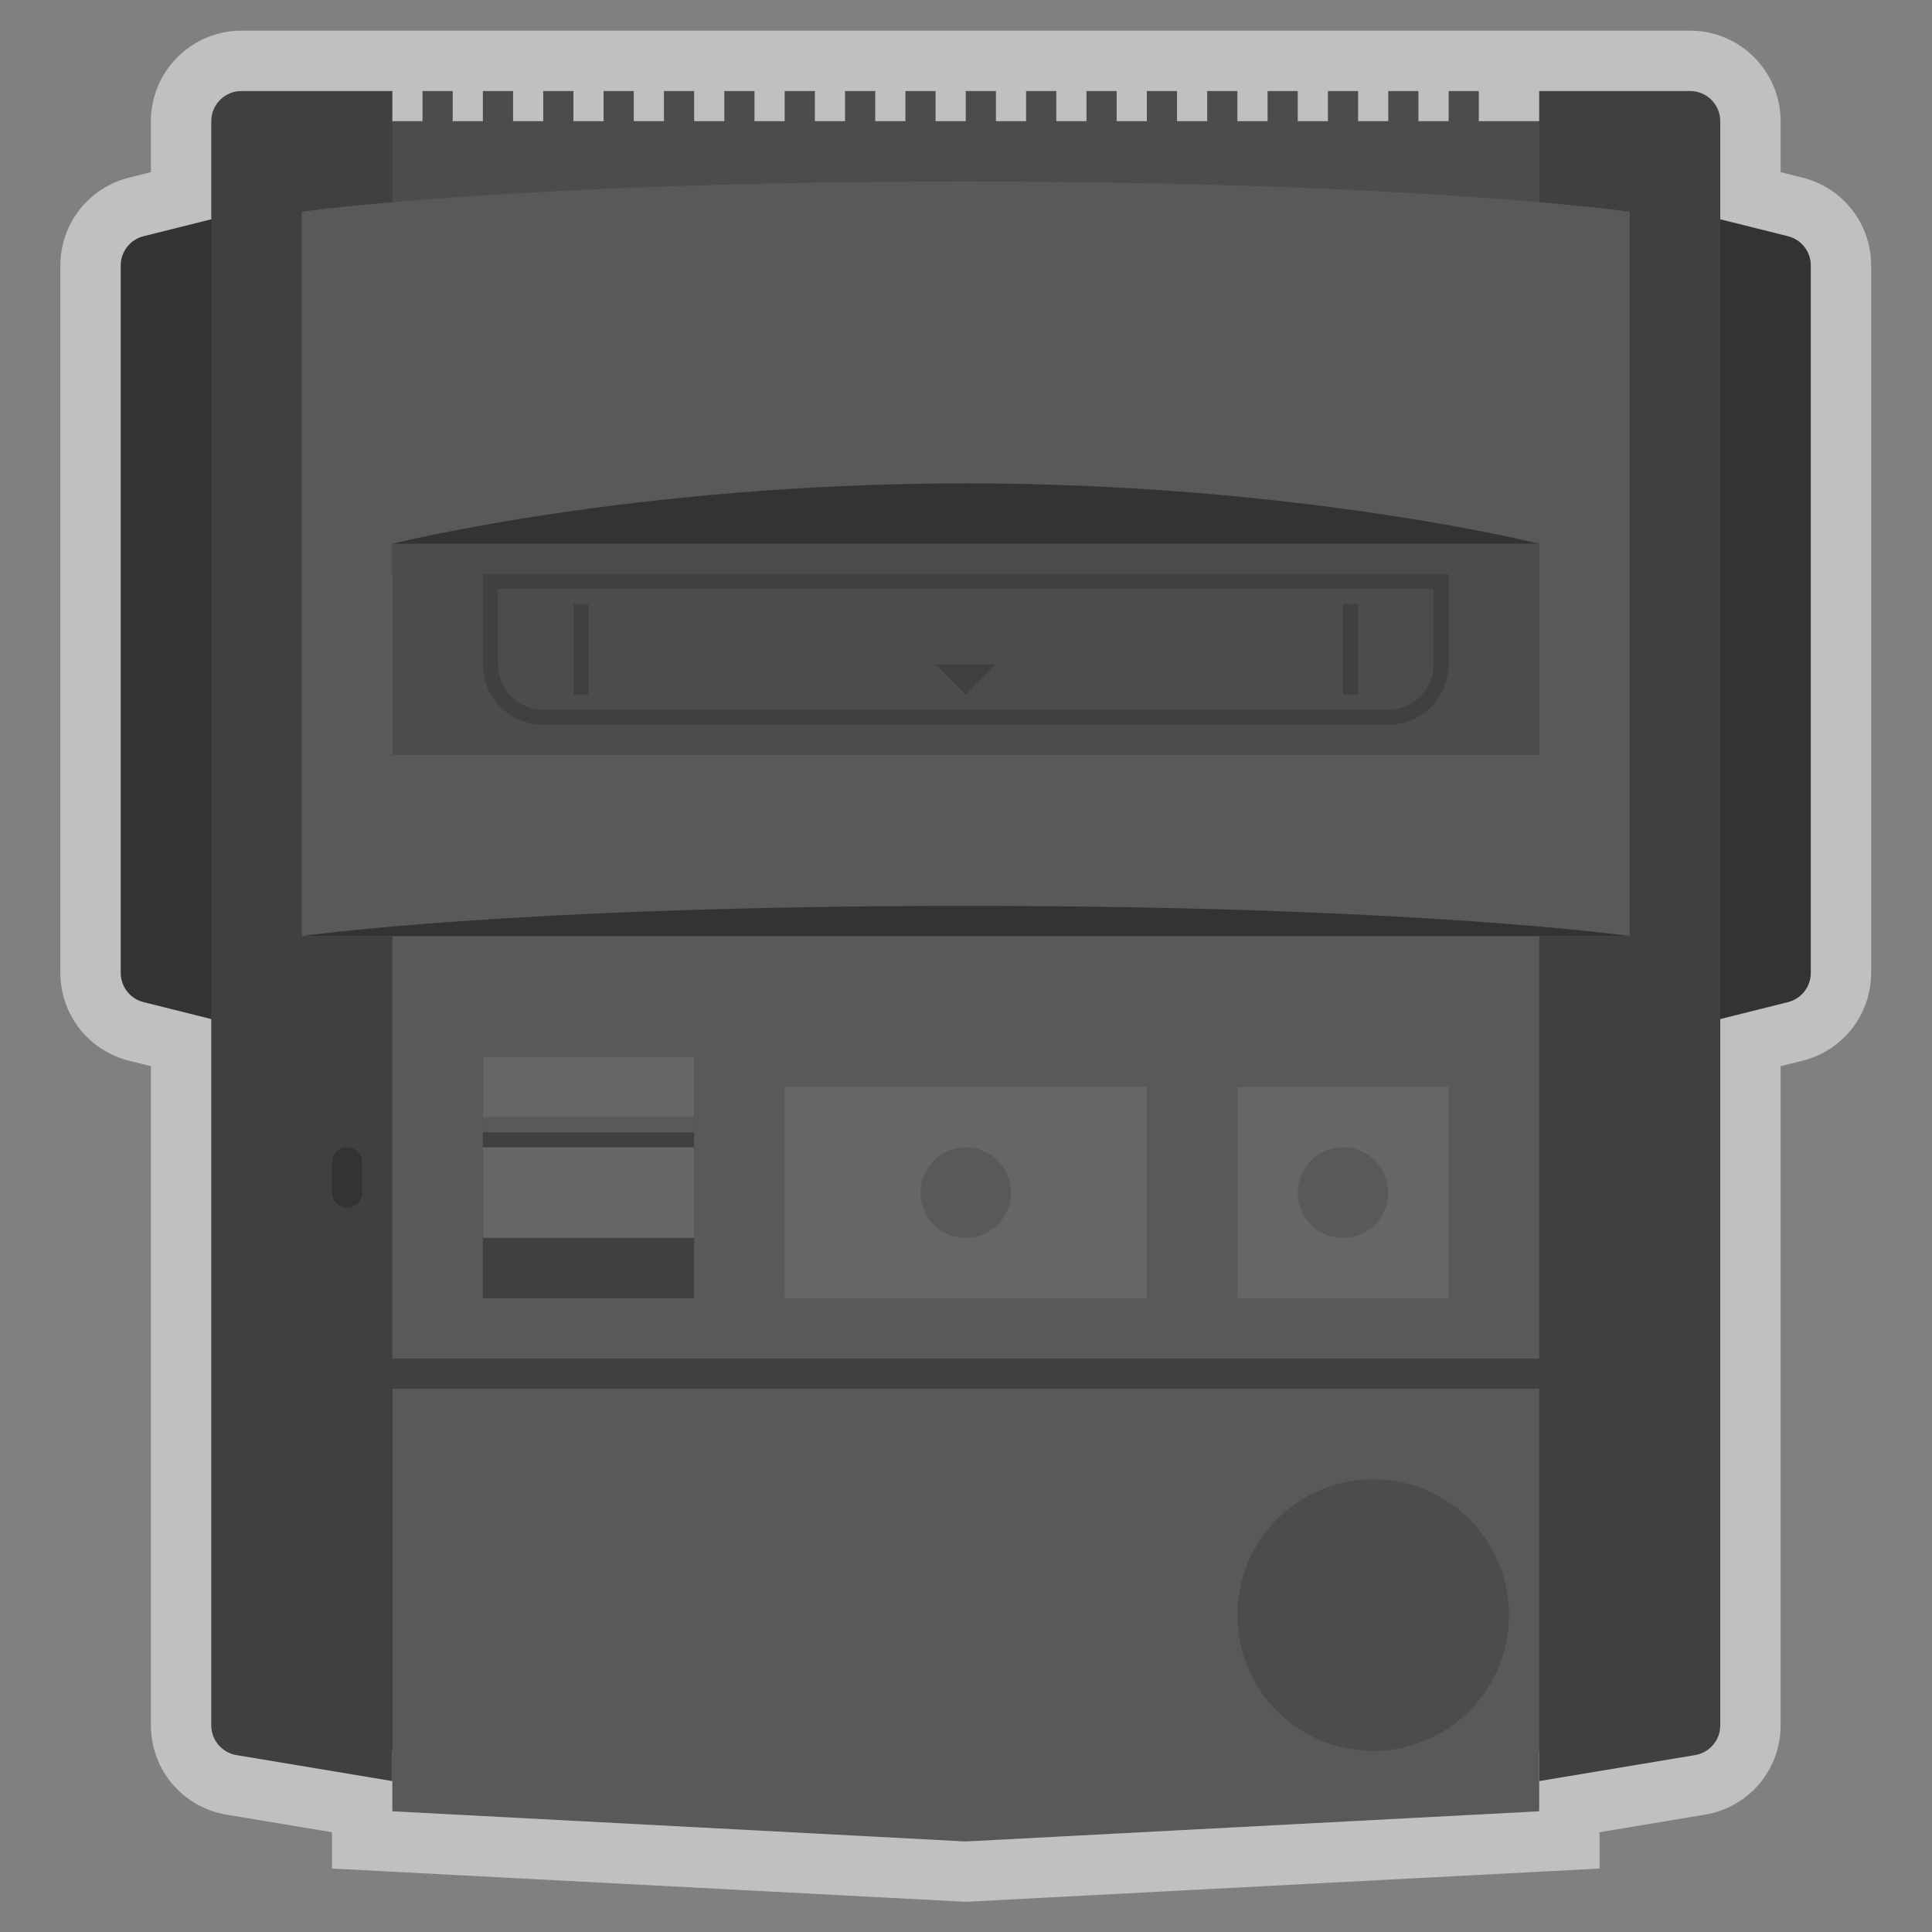 <?xml version="1.0" encoding="UTF-8" standalone="no"?>
<svg
   xmlns:dc="http://purl.org/dc/elements/1.1/"
   xmlns:cc="http://creativecommons.org/ns#"
   xmlns:rdf="http://www.w3.org/1999/02/22-rdf-syntax-ns#"
   xmlns:svg="http://www.w3.org/2000/svg"
   xmlns="http://www.w3.org/2000/svg"
   viewBox="0 0 341.333 341.333"
   height="256"
   width="256"
   xml:space="preserve"
   id="svg2"
   version="1.1"><rect x="0" y="0" width="341.333" height="341.333" fill="#808080" stroke="none"/><defs
     id="defs6"><clipPath
       id="clipPath18"
       clipPathUnits="userSpaceOnUse"><path
         id="path16"
         d="M 0,256 H 256 V 0 H 0 Z" /></clipPath><clipPath
       id="clipPath26"
       clipPathUnits="userSpaceOnUse"><path
         id="path24"
         d="M 8,252 H 248 V 4 H 8 Z" /></clipPath><clipPath
       id="clipPath54"
       clipPathUnits="userSpaceOnUse"><path
         id="path52"
         d="M 0,256 H 256 V 0 H 0 Z" /></clipPath></defs><g
     transform="matrix(1.333,0,0,-1.333,0,341.333)"
     id="g10"><g
       id="g12"><g
         clip-path="url(#clipPath18)"
         id="g14"><g
           id="g20"><g
             id="g22" /><g
             id="g34"><g
               style="opacity:0.5"
               id="g32"
               clip-path="url(#clipPath26)"><g
                 id="g30"
                 transform="translate(238.91,232.519)"><path
                   id="path28"
                   style="fill:#ffffff;fill-opacity:1;fill-rule:nonzero;stroke:none"
                   d="m 0,0 -2.91,0.728 v 6.753 c 0,6.617 -5.383,12 -12,12 h -20 -8 -8 -8 -8 -8 -8 -8 -8 -8 -8 -8 -8 -8 -8 -8 -8 -8 -8 -8 -20 c -6.617,0 -12,-5.383 -12,-12 V 0.728 L -221.82,0 c -5.352,-1.338 -9.09,-6.125 -9.09,-11.642 v -93.754 c 0,-5.516 3.738,-10.303 9.089,-11.641 l 2.911,-0.728 v -87.365 c 0,-5.891 4.217,-10.868 10.027,-11.837 l 13.973,-2.329 v -4.812 l 7.579,-0.4 76.421,-4.011 76.421,4.011 7.579,0.4 v 4.812 l 13.972,2.329 c 5.811,0.969 10.028,5.946 10.028,11.837 v 87.365 l 2.91,0.728 c 5.353,1.338 9.09,6.125 9.09,11.641 v 93.754 C 9.09,-6.125 5.353,-1.338 0,0" /></g></g></g></g></g></g><path
       id="path36"
       style="fill:#404040;fill-opacity:1;fill-rule:nonzero;stroke:none"
       d="M 208,24 H 48 v 112 h 160 z" /><g
       transform="translate(204,16)"
       id="g38"><path
         id="path40"
         style="fill:#595959;fill-opacity:1;fill-rule:nonzero;stroke:none"
         d="m 0,0 -76,-4 -76,4 V 56 H 0 Z" /></g><path
       id="path42"
       style="fill:#595959;fill-opacity:1;fill-rule:nonzero;stroke:none"
       d="M 208,76 H 48 v 56 h 160 z" /><g
       transform="translate(196,240)"
       id="g44"><path
         id="path46"
         style="fill:#4c4c4c;fill-opacity:1;fill-rule:nonzero;stroke:none"
         d="M 0,0 V 4 H -4 V 0 h -4 v 4 h -4 V 0 h -4 v 4 h -4 V 0 h -4 v 4 h -4 V 0 h -4 v 4 h -4 V 0 h -4 v 4 h -4 V 0 h -4 v 4 h -4 V 0 h -4 v 4 h -4 V 0 h -4 v 4 h -4 V 0 h -4 v 4 h -4 V 0 h -4 v 4 h -4 V 0 h -4 v 4 h -4 V 0 h -4 v 4 h -4 V 0 h -4 v 4 h -4 V 0 h -4 v 4 h -4 V 0 h -4 v 4 h -4 V 0 h -4 v 4 h -4 V 0 h -4 v 4 h -4 V 0 h -8 V -12 H 12 V 0 Z" /></g><g
       id="g48"><g
         clip-path="url(#clipPath54)"
         id="g50"><g
           transform="translate(32,120)"
           id="g56"><path
             id="path58"
             style="fill:#333333;fill-opacity:1;fill-rule:nonzero;stroke:none"
             d="M 0,0 -12.97,3.242 C -14.751,3.688 -16,5.288 -16,7.123 v 93.754 c 0,1.835 1.249,3.436 3.03,3.88 L 0,108 Z" /></g><g
           transform="translate(52,20)"
           id="g60"><path
             id="path62"
             style="fill:#404040;fill-opacity:1;fill-rule:nonzero;stroke:none"
             d="M 0,0 -20.658,3.443 C -22.586,3.765 -24,5.434 -24,7.389 V 220 c 0,2.209 1.791,4 4,4 H 0 Z" /></g><g
           transform="translate(224,120)"
           id="g64"><path
             id="path66"
             style="fill:#333333;fill-opacity:1;fill-rule:nonzero;stroke:none"
             d="M 0,0 12.97,3.242 C 14.751,3.688 16,5.288 16,7.123 v 93.754 c 0,1.835 -1.249,3.436 -3.03,3.88 L 0,108 Z" /></g><g
           transform="translate(204,20)"
           id="g68"><path
             id="path70"
             style="fill:#404040;fill-opacity:1;fill-rule:nonzero;stroke:none"
             d="M 0,0 20.657,3.443 C 22.586,3.765 24,5.434 24,7.389 V 220 c 0,2.209 -1.791,4 -4,4 H 0 Z" /></g><g
           transform="translate(128,232)"
           id="g72"><path
             id="path74"
             style="fill:#595959;fill-opacity:1;fill-rule:nonzero;stroke:none"
             d="m 0,0 c -60,0 -88,-4 -88,-4 v -96 H 88 V -4 C 88,-4 60,0 0,0" /></g><g
           transform="translate(46,96)"
           id="g76"><path
             id="path78"
             style="fill:#333333;fill-opacity:1;fill-rule:nonzero;stroke:none"
             d="M 0,0 V 0 C -1.104,0 -2,0.896 -2,2 V 6 C -2,7.104 -1.104,8 0,8 1.104,8 2,7.104 2,6 V 2 C 2,0.896 1.104,0 0,0" /></g><g
           transform="translate(52,184)"
           id="g80"><path
             id="path82"
             style="fill:#333333;fill-opacity:1;fill-rule:nonzero;stroke:none"
             d="m 0,0 c 0,0 32,8 76,8 44,0 76,-8 76,-8 V -4 H 0 Z" /></g><path
           id="path84"
           style="fill:#4c4c4c;fill-opacity:1;fill-rule:nonzero;stroke:none"
           d="M 204,156 H 52 v 28 h 152 z" /><g
           transform="translate(192,180)"
           id="g86"><path
             id="path88"
             style="fill:#404040;fill-opacity:1;fill-rule:nonzero;stroke:none"
             d="m 0,0 h -128 v -12 c 0,-4.418 3.582,-8 8,-8 H -8 c 4.418,0 8,3.582 8,8 z m -2,-2 v -10 c 0,-3.309 -2.691,-6 -6,-6 h -112 c -3.309,0 -6,2.691 -6,6 V -2 H -2" /></g><path
           id="path90"
           style="fill:#404040;fill-opacity:1;fill-rule:nonzero;stroke:none"
           d="m 78,164 h -2 v 12 h 2 z" /><path
           id="path92"
           style="fill:#404040;fill-opacity:1;fill-rule:nonzero;stroke:none"
           d="m 180,164 h -2 v 12 h 2 z" /><g
           transform="translate(124,168)"
           id="g94"><path
             id="path96"
             style="fill:#404040;fill-opacity:1;fill-rule:nonzero;stroke:none"
             d="M 0,0 4,-4 8,0 Z" /></g><path
           id="path98"
           style="fill:#404040;fill-opacity:1;fill-rule:nonzero;stroke:none"
           d="M 92,84 H 64 v 32 h 28 z" /><path
           id="path100"
           style="fill:#666666;fill-opacity:1;fill-rule:nonzero;stroke:none"
           d="m 192,84 h -28 v 28 h 28 z" /><g
           transform="translate(184,98)"
           id="g102"><path
             id="path104"
             style="fill:#595959;fill-opacity:1;fill-rule:nonzero;stroke:none"
             d="m 0,0 c 0,-3.313 -2.687,-6 -6,-6 -3.313,0 -6,2.687 -6,6 0,3.313 2.687,6 6,6 3.313,0 6,-2.687 6,-6" /></g><path
           id="path106"
           style="fill:#666666;fill-opacity:1;fill-rule:nonzero;stroke:none"
           d="m 152,84 h -48 v 28 h 48 z" /><g
           transform="translate(134,98)"
           id="g108"><path
             id="path110"
             style="fill:#595959;fill-opacity:1;fill-rule:nonzero;stroke:none"
             d="m 0,0 c 0,-3.313 -2.687,-6 -6,-6 -3.313,0 -6,2.687 -6,6 0,3.313 2.687,6 6,6 3.313,0 6,-2.687 6,-6" /></g><path
           id="path112"
           style="fill:#666666;fill-opacity:1;fill-rule:nonzero;stroke:none"
           d="M 92,92 H 64 v 24 h 28 z" /><path
           id="path114"
           style="fill:#595959;fill-opacity:1;fill-rule:nonzero;stroke:none"
           d="M 92,106 H 64 v 2 h 28 z" /><path
           id="path116"
           style="fill:#404040;fill-opacity:1;fill-rule:nonzero;stroke:none"
           d="M 92,104 H 64 v 2 h 28 z" /><g
           transform="translate(200,42)"
           id="g118"><path
             id="path120"
             style="fill:#4c4c4c;fill-opacity:1;fill-rule:nonzero;stroke:none"
             d="m 0,0 c 0,-9.941 -8.059,-18 -18,-18 -9.941,0 -18,8.059 -18,18 0,9.941 8.059,18 18,18 C -8.059,18 0,9.941 0,0" /></g><g
           transform="translate(40,132)"
           id="g122"><path
             id="path124"
             style="fill:#333333;fill-opacity:1;fill-rule:nonzero;stroke:none"
             d="m 0,0 c 0,0 28,4 88,4 60,0 88,-4 88,-4 z" /></g></g></g></g></svg>